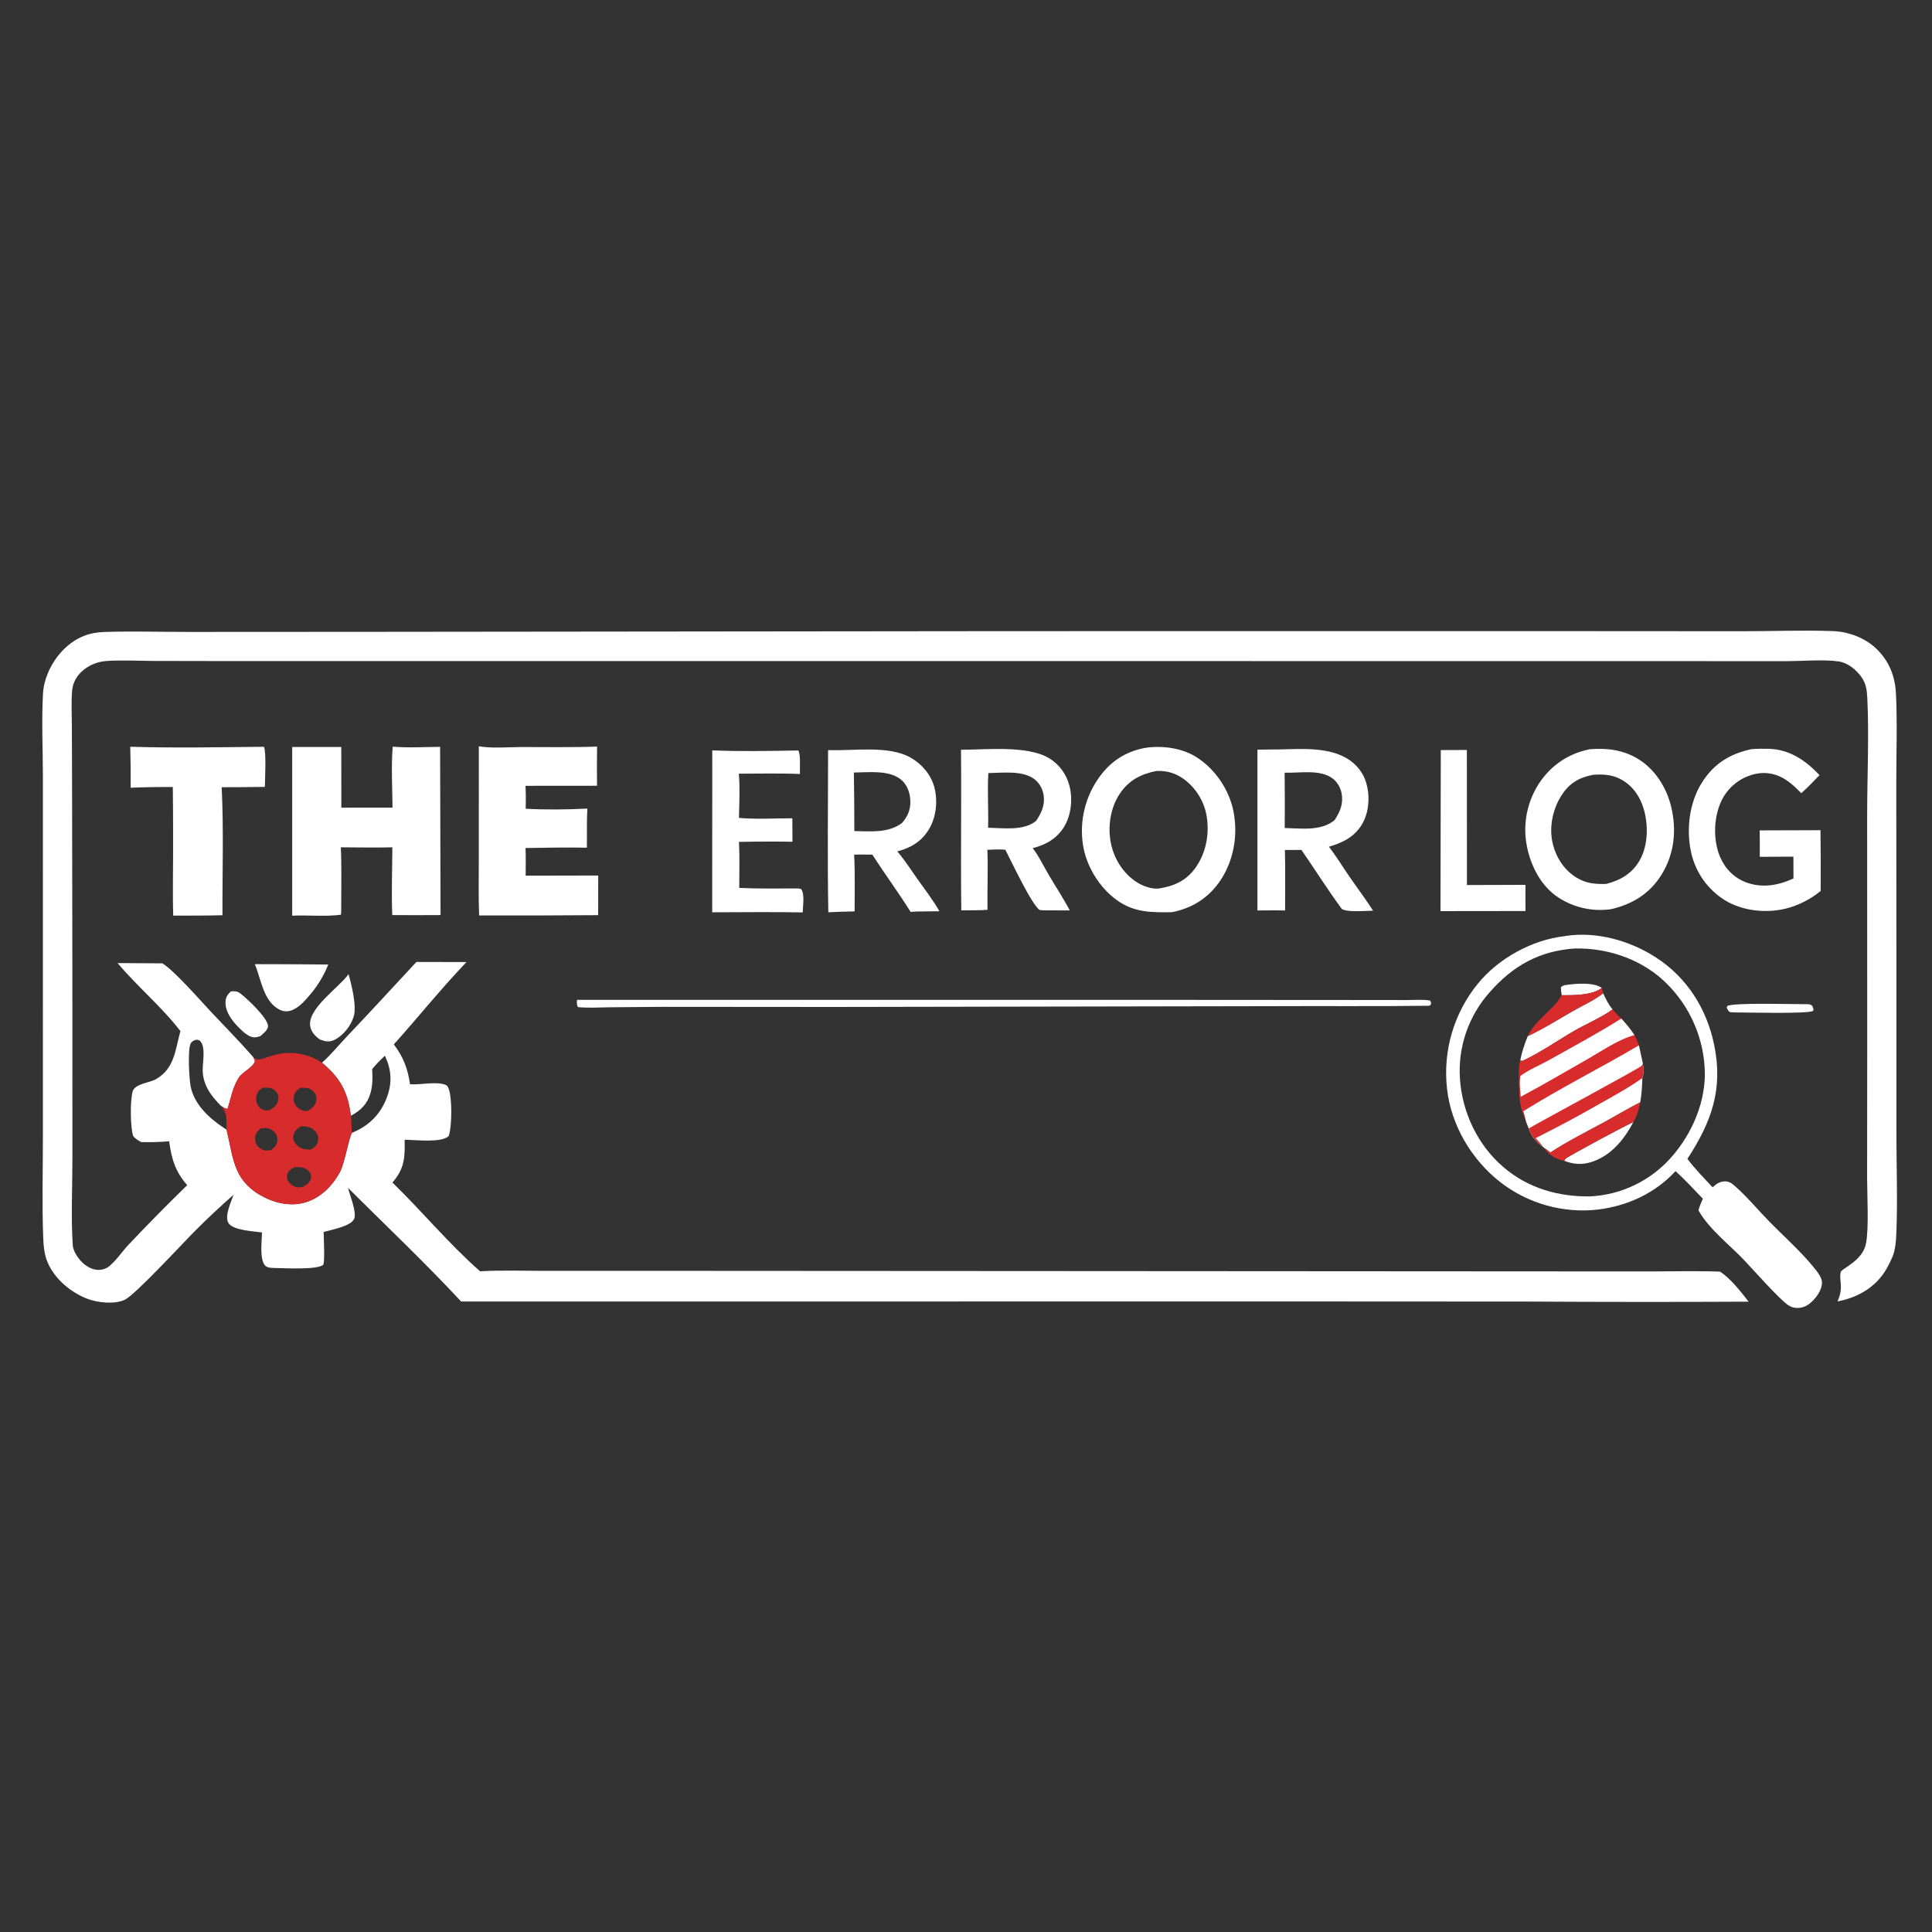 <?xml version="1.0" encoding="utf-8" ?>
<svg xmlns="http://www.w3.org/2000/svg" xmlns:xlink="http://www.w3.org/1999/xlink" width="1024" height="1024">
	<rect width="100%" height="100%" fill="#333333" stroke="none"/>
	<path fill="white" transform="scale(1 1)" d="M957.575 532.244C959.01 532.318 959.367 532.199 960.484 533.063C960.995 534.288 961.393 534.507 960.981 535.818C957.812 537.5 924.891 536.572 918.875 536.593L916.768 536.41C915.905 535.582 915.575 535.049 915.183 533.92L915.553 533.188C918.944 531.316 951.039 532.278 957.575 532.244Z"/>
	<path fill="white" transform="scale(1 1)" d="M122.358 525.459C124.285 525.31 125.699 525.266 127.346 526.513C130.723 529.071 142.119 539.628 142.049 543.925C142.016 546.002 139.402 547.875 138.001 549.16C137.11 549.44 136.207 549.728 135.269 549.8C132.229 550.035 129.221 547.2 127.191 545.236C123.51 541.676 119.413 536.667 119.525 531.289C119.581 528.603 120.47 527.274 122.358 525.459Z"/>
	<path fill="white" transform="scale(1 1)" d="M184.728 516.317C186.359 521.94 189.152 533.411 187.479 538.78C185.933 543.739 182.055 548.719 177.393 551.087C174.605 552.503 172.644 552.011 169.787 551.074C169.555 550.916 169.321 550.762 169.092 550.6C166.741 548.939 164.726 546.505 164.374 543.568C163.283 534.482 179.15 523.719 184.311 516.88L184.728 516.317Z"/>
	<path fill="white" transform="scale(1 1)" d="M135.036 511.022Q154.511 511.016 173.985 511.223C171.764 516.764 168.873 521.654 165.113 526.286C162.289 529.573 159.115 533.591 155.045 535.306C152.95 536.188 150.691 536.296 148.603 535.341C139.702 531.268 138.527 519.384 135.257 511.534C135.185 511.362 135.11 511.192 135.036 511.022Z"/>
	<path fill="white" transform="scale(1 1)" d="M763.649 397.551L777.475 397.503L777.508 469.088L808.519 468.988L808.535 482.861L763.487 482.914L763.649 397.551Z"/>
	<path fill="white" transform="scale(1 1)" d="M305.823 529.95L630.791 529.952L721.521 530.013L745.605 530.043C749.566 530.047 754.08 529.632 757.954 530.302C758.567 531.306 758.525 531.317 758.363 532.491L757.525 533.067C729.406 533.436 701.25 533.149 673.126 533.293L441.663 533.709L351.538 533.64L322.907 533.88C317.438 533.937 311.776 534.331 306.333 533.794C305.551 532.396 305.777 531.53 305.823 529.95Z"/>
	<path fill="white" transform="scale(1 1)" d="M422.423 397.771L423.093 397.713C424.487 399.932 423.833 407.272 423.977 410.233C413.225 409.778 402.373 410.068 391.609 410.066C392.221 417.796 391.853 425.762 391.653 433.511C400.959 434.303 410.598 433.721 419.948 433.707L420.022 446.143Q405.845 445.928 391.669 446.22C392.079 454.315 391.845 462.482 391.81 470.588C401.554 471.106 411.368 470.9 421.125 470.9C422.374 470.869 423.357 470.82 424.568 471.184C426.673 473.773 425.493 480.331 425.444 483.59C409.468 483.306 393.457 483.508 377.478 483.537L377.521 397.705C392.425 398.345 407.507 398.033 422.423 397.771Z"/>
	<path fill="white" transform="scale(1 1)" d="M928.104 397.102C930.987 396.827 934.125 396.809 937.028 396.866C948.436 397.09 956.766 402.864 964.4 410.823C961.278 414.14 958.1 417.351 954.723 420.409C951.331 416.984 947.827 413.583 943.378 411.563C937.839 409.047 932.062 409.183 926.444 411.384Q925.842 411.62 925.252 411.884Q924.662 412.15 924.086 412.443Q923.51 412.737 922.95 413.059Q922.389 413.381 921.845 413.73Q921.301 414.08 920.775 414.456Q920.248 414.831 919.741 415.233Q919.234 415.634 918.748 416.06Q918.262 416.486 917.797 416.936Q917.332 417.385 916.89 417.857Q916.448 418.329 916.03 418.822Q915.612 419.315 915.219 419.829Q914.825 420.342 914.458 420.874Q914.091 421.406 913.75 421.956Q913.41 422.505 913.097 423.071Q912.784 423.637 912.499 424.217Q912.214 424.798 911.959 425.392C908.221 434.1 907.982 445.609 911.744 454.342C914.402 460.512 919.24 465.401 925.591 467.716C934.108 470.819 942.603 469.286 950.581 465.604L950.538 454.038L932.722 454.121L932.736 446.846L932.673 440.127L964.892 440.024Q965.106 456.125 964.988 472.227C959.801 476.534 953.07 479.966 946.52 481.575C935.911 484.18 923.401 482.837 914.051 477.033Q913.226 476.514 912.428 475.956Q911.63 475.398 910.86 474.801Q910.09 474.204 909.35 473.571Q908.61 472.937 907.902 472.268Q907.194 471.599 906.519 470.896Q905.845 470.193 905.205 469.458Q904.566 468.723 903.963 467.958Q903.361 467.193 902.796 466.399Q902.232 465.605 901.707 464.784Q901.182 463.964 900.697 463.118Q900.213 462.273 899.771 461.405Q899.328 460.537 898.929 459.649Q898.529 458.76 898.174 457.853Q897.818 456.946 897.507 456.023Q897.197 455.1 896.931 454.163Q896.666 453.225 896.447 452.276C893.599 440.027 895.269 425.575 902.017 414.845C908.34 404.792 916.693 399.642 928.104 397.102Z"/>
	<path fill="white" transform="scale(1 1)" d="M139.628 395.805L139.918 395.952C141.221 398.658 140.416 413.352 140.389 417.063Q128.941 417.248 117.491 417.243C118.611 439.733 117.799 462.564 117.916 485.097C109.225 485.339 100.505 485.254 91.81 485.307C91.577 478.966 91.668 472.595 91.654 466.25Q91.876 441.692 91.593 417.134Q80.422 417.073 69.26 417.503Q69.338 406.644 69.038 395.788C92.485 396.515 116.163 396.041 139.628 395.805Z"/>
	<path fill="white" transform="scale(1 1)" d="M438.902 397.569C452.234 398.103 470.963 394.874 482.706 401.592C488.61 404.97 493.427 410.561 495.205 417.199C497.121 424.356 496.255 432.97 492.47 439.352C488.546 445.969 482.812 449.369 475.576 451.266C479.528 455.862 482.883 461.119 486.383 466.068C490.307 471.617 494.552 477.063 497.906 482.982L486.375 483.106L482.622 483.3C476.21 473.024 468.92 463.199 462.367 452.976C459.149 452.895 455.919 452.951 452.7 452.959C453.267 462.929 452.936 473.064 452.966 483.055Q445.993 483.188 439.025 483.506C438.508 454.892 438.896 426.192 438.902 397.569ZM452.564 409.457Q452.823 424.97 452.813 440.485C461.528 440.594 470.462 441.683 477.957 436.33C481.018 432.983 482.664 429.113 482.502 424.509C482.36 420.482 481.094 416.496 478.098 413.691C471.92 407.906 460.433 409.383 452.564 409.457Z"/>
	<path fill="white" transform="scale(1 1)" d="M509.346 397.379C522.668 397.397 544.104 395.003 555.669 401.659C561.275 404.886 565.179 410.183 566.81 416.424C568.636 423.41 567.812 431.773 564.127 437.998C560.327 444.416 554.341 447.769 547.351 449.527C550.716 453.888 553.062 458.967 555.85 463.703C559.559 470.005 563.591 476.083 567.027 482.546L552.875 482.491L551.041 482.317C546.864 479.651 535.783 456.003 532.845 450.369C529.684 450.056 526.498 450.288 523.329 450.405C523.765 460.959 523.204 471.645 523.395 482.224C518.804 482.556 514.108 482.434 509.502 482.502C509.14 454.133 509.645 425.75 509.346 397.379ZM523.847 409.74C523.258 419.365 523.974 429.089 523.719 438.73C531.889 438.85 542.38 440.522 549.15 435.104C552.099 430.713 554.042 426.465 553.054 420.997C552.423 417.505 550.543 414.511 547.599 412.515C541.373 408.294 531.052 409.662 523.847 409.74Z"/>
	<path fill="white" transform="scale(1 1)" d="M673.127 397.249C685.489 397.381 700.029 395.37 711.522 400.714C717.2 403.353 721.692 407.89 723.767 413.85C726.145 420.682 725.86 429.453 722.462 435.859C718.497 443.332 712.084 446.475 704.375 448.777C708.202 453.813 711.554 459.284 715.141 464.501C719.322 470.584 723.782 476.472 727.765 482.688C724.092 482.689 713.895 483.709 711.171 481.736C703.672 471.553 696.972 460.866 689.79 450.476L681.028 450.523C681.291 461.188 681.11 471.909 681.123 482.58C676.243 482.448 671.342 482.552 666.46 482.562L666.47 397.355L673.127 397.249ZM680.887 409.559Q681.034 424.212 680.933 438.865C689.753 439.039 699.931 440.643 707.277 434.787C710.255 430.359 712.138 425.884 711.061 420.416C710.383 416.973 708.442 413.92 705.466 412.023C698.843 407.801 688.424 409.783 680.887 409.559Z"/>
	<path fill="white" transform="scale(1 1)" d="M253.786 395.554C260.907 396.753 269.338 395.956 276.601 395.946C289.865 395.927 303.213 396.201 316.466 395.695Q316.311 406.08 316.435 416.466L278.532 416.5C278.724 420.567 278.739 424.589 278.643 428.659C289.406 429.237 300.542 429.091 311.306 428.566C310.921 435.416 311.16 442.421 311.054 449.292C300.225 449.082 289.37 449.307 278.541 449.462C278.745 454.334 278.62 459.243 278.61 464.12L317.077 464.043L317.032 485.048Q285.486 485.309 253.94 485.198C253.546 475.033 253.798 464.76 253.779 454.584L253.786 395.554Z"/>
	<path fill="white" transform="scale(1 1)" d="M208.148 395.747C216.356 396.459 225.014 395.902 233.269 395.842L233.496 485.004C224.971 485.111 216.434 485.015 207.908 485.013C207.413 473.107 207.907 461.015 207.963 449.091C198.879 449.347 189.74 449.114 180.65 449.088C181.123 459.3 180.847 469.645 180.857 479.875C180.918 481.551 180.855 483.152 180.72 484.824C172.397 485.927 163.317 484.925 154.875 485.329L154.877 395.929L180.891 395.924L180.917 428.075L208.045 428.065C207.969 417.417 207.279 406.332 208.148 395.747Z"/>
	<path fill="white" transform="scale(1 1)" d="M842.733 397.094C851.682 396.408 860.102 397.404 867.945 402.088C877.131 407.572 883.29 417.317 885.753 427.589C888.719 439.958 887.453 452.554 880.751 463.436C874.518 473.558 865.353 479.221 853.932 481.877Q853.026 482.008 852.116 482.098Q851.205 482.188 850.292 482.236Q849.378 482.285 848.463 482.293Q847.548 482.3 846.634 482.266Q845.72 482.232 844.808 482.157Q843.896 482.082 842.989 481.966Q842.081 481.85 841.18 481.694Q840.278 481.537 839.385 481.339Q838.492 481.142 837.608 480.905Q836.724 480.667 835.853 480.39Q834.98 480.113 834.122 479.797Q833.263 479.481 832.42 479.127Q831.576 478.772 830.75 478.38Q829.923 477.988 829.115 477.559Q828.307 477.13 827.519 476.665Q826.731 476.2 825.965 475.7C816.777 469.714 811.345 458.998 809.269 448.463Q809.058 447.388 808.899 446.305Q808.74 445.221 808.634 444.131Q808.528 443.041 808.475 441.947Q808.422 440.854 808.423 439.758Q808.423 438.663 808.477 437.569Q808.531 436.476 808.638 435.386Q808.745 434.296 808.905 433.212Q809.064 432.129 809.277 431.054Q809.489 429.98 809.754 428.917Q810.018 427.855 810.334 426.806Q810.65 425.757 811.017 424.725Q811.383 423.693 811.799 422.681Q812.216 421.668 812.681 420.676Q813.146 419.685 813.659 418.717Q814.172 417.749 814.731 416.808Q815.291 415.866 815.895 414.953C822.291 405.435 831.515 399.28 842.733 397.094ZM844.495 410.632C837.208 412.052 832.117 414.81 827.914 421.144C823.109 428.385 820.975 437.997 822.85 446.535C824.493 454.014 828.775 460.909 835.345 465.012C840.545 468.259 845.372 468.649 851.281 468.507C858.891 466.563 865.075 463.013 869.092 455.952C873.568 448.083 873.733 437.17 871.178 428.647C869.157 421.906 865.044 416.061 858.655 412.825C853.996 410.465 849.561 410.352 844.495 410.632Z"/>
	<path fill="white" transform="scale(1 1)" d="M608.524 396.162C617.358 395.236 627.104 396.677 634.625 401.611C644.225 407.908 651.472 418.609 653.726 429.866C656.248 442.466 653.975 456.038 646.773 466.734C640.6 475.901 631.87 481.394 621.114 483.491C610.141 483.595 601.165 483.762 591.863 477.025C582.669 470.367 575.8 459.16 574.024 447.952Q573.835 446.748 573.706 445.536Q573.578 444.325 573.51 443.108Q573.442 441.891 573.435 440.673Q573.428 439.454 573.482 438.237Q573.536 437.019 573.651 435.806Q573.766 434.593 573.942 433.387Q574.118 432.181 574.353 430.986Q574.589 429.79 574.884 428.608Q575.18 427.426 575.534 426.26Q575.888 425.094 576.3 423.947Q576.712 422.8 577.181 421.675Q577.649 420.551 578.174 419.451Q578.699 418.351 579.278 417.279Q579.857 416.206 580.489 415.164Q581.12 414.123 581.804 413.114Q582.487 412.105 583.22 411.131C589.541 402.646 598.108 397.621 608.524 396.162ZM613.053 408.615C604.725 410.218 598.3 413.519 593.469 420.748C588.488 428.202 587.011 438.375 588.824 447.077C590.54 455.312 595.474 463.176 602.664 467.676C605.931 469.721 610.869 471.549 614.729 470.851C622.759 469.496 628.993 466.556 633.799 459.701C639.374 451.751 641.182 441.514 639.458 432.022C638.03 424.158 633.175 416.659 626.47 412.266C622.288 409.526 618.011 408.457 613.053 408.615Z"/>
	<path fill="white" transform="scale(1 1)" d="M829.375 496.188C829.523 496.149 829.669 496.092 829.821 496.069C846.148 493.577 863.703 498.489 877.405 507.285C893.956 517.91 904.457 534.339 908.48 553.503C913.469 577.259 907.154 594.596 894.357 614.227C898.395 619.573 903.146 624.396 907.705 629.294C909.544 627.67 911.112 626.434 913.626 626.181C916.033 625.939 917.57 626.91 919.321 628.44C925.911 634.198 931.724 641.267 937.86 647.532C945.508 655.341 954.131 662.939 961.03 671.379C962.788 673.531 965.645 676.822 965.682 679.674C965.729 683.255 963.356 686.813 960.951 689.27C958.499 691.775 955.905 693.355 952.331 693.236C950.569 693.178 949.018 692.656 947.586 691.623C942.369 687.863 929.361 673.088 924.396 667.858C916.775 659.844 905.452 651.135 900.214 641.446C900.803 639.314 901.656 637.367 902.552 635.355C897.814 630.395 893.155 625.33 888.069 620.722C877.33 632.373 862.681 639.154 846.999 641.089Q845.283 641.284 843.559 641.396Q841.835 641.507 840.108 641.536Q838.381 641.564 836.654 641.509Q834.928 641.453 833.206 641.314Q831.484 641.176 829.771 640.954Q828.058 640.732 826.358 640.427Q824.657 640.122 822.974 639.736Q821.29 639.349 819.627 638.882Q817.964 638.414 816.326 637.867Q814.688 637.32 813.078 636.694Q811.468 636.068 809.89 635.364Q808.312 634.661 806.77 633.883Q805.228 633.104 803.726 632.251Q802.223 631.399 800.764 630.475Q799.304 629.551 797.891 628.557Q796.478 627.564 795.115 626.503C779.954 614.645 769.149 596.437 766.978 577.246Q766.763 575.394 766.64 573.534Q766.517 571.673 766.487 569.809Q766.457 567.945 766.52 566.081Q766.582 564.218 766.738 562.36Q766.894 560.502 767.142 558.654Q767.39 556.806 767.729 554.973Q768.069 553.14 768.5 551.326Q768.93 549.512 769.451 547.721Q769.971 545.931 770.581 544.169Q771.19 542.407 771.886 540.677Q772.582 538.947 773.363 537.255Q774.145 535.562 775.009 533.91Q775.874 532.258 776.82 530.652Q777.766 529.045 778.791 527.487Q779.816 525.93 780.917 524.425Q782.018 522.921 783.193 521.473C794.101 508.021 812.118 498.034 829.375 496.188ZM834.793 502.709C816.008 503.932 801.816 511.874 789.491 525.979Q788.457 527.14 787.482 528.35Q786.507 529.561 785.593 530.819Q784.679 532.077 783.829 533.378Q782.979 534.68 782.195 536.022Q781.411 537.364 780.694 538.744Q779.977 540.123 779.33 541.537Q778.683 542.95 778.107 544.394Q777.531 545.838 777.027 547.309Q776.524 548.779 776.094 550.273Q775.664 551.767 775.309 553.281Q774.954 554.794 774.675 556.323Q774.395 557.853 774.192 559.394Q773.989 560.935 773.863 562.484Q773.737 564.034 773.688 565.588Q773.639 567.141 773.667 568.696Q773.695 570.25 773.801 571.801C774.997 589.524 783.106 606.736 796.614 618.402C809.722 629.723 825.919 634.398 843.006 634.107Q844.52 634.026 846.028 633.871Q847.536 633.716 849.034 633.486Q850.532 633.257 852.018 632.954Q853.503 632.651 854.971 632.275Q856.44 631.899 857.888 631.451Q859.336 631.003 860.76 630.484Q862.185 629.966 863.582 629.377Q864.979 628.789 866.345 628.132Q867.712 627.476 869.044 626.753Q870.376 626.029 871.671 625.241Q872.966 624.454 874.221 623.603Q875.475 622.752 876.686 621.84Q877.897 620.929 879.062 619.958Q880.227 618.988 881.342 617.961Q882.457 616.935 883.521 615.855Q884.584 614.774 885.593 613.643C896.954 600.935 904.574 583.178 903.512 565.942Q903.415 564.255 903.235 562.575Q903.056 560.896 902.793 559.227Q902.53 557.558 902.185 555.904Q901.84 554.25 901.414 552.615Q900.988 550.98 900.481 549.368Q899.975 547.757 899.389 546.172Q898.804 544.587 898.141 543.033Q897.478 541.479 896.738 539.96Q895.999 538.441 895.186 536.96Q894.373 535.479 893.487 534.041Q892.601 532.602 891.646 531.208Q890.69 529.815 889.667 528.471Q888.644 527.126 887.555 525.834Q886.467 524.542 885.316 523.305Q884.165 522.069 882.954 520.89Q881.743 519.712 880.476 518.595C867.971 507.743 851.194 502.397 834.793 502.709Z"/>
	<path fill="white" transform="scale(1 1)" d="M827.735 527.494C827.485 526.047 827.334 524.724 827.298 523.257C828.194 522.377 829.029 522.189 830.235 522.026C835.499 521.317 844.603 520.481 849.014 523.65C843.827 527.593 833.986 527.511 827.735 527.494Z"/>
	<path fill="white" transform="scale(1 1)" d="M829.156 615.265C829.213 614.788 829.403 614.417 829.795 614.101C831.893 612.407 864.626 594.831 865.707 594.765C860.686 604.159 853.873 612.628 843.298 615.942C838.403 617.477 833.878 617.132 829.156 615.265Z"/>
	<path fill="#D82C2C" transform="scale(1 1)" d="M849.014 523.65L849.755 526.512C845.024 530.253 839.105 532.849 833.852 535.844C825.871 540.395 818.063 545.399 809.709 549.259C813.914 540.18 823.371 535.424 827.735 527.494C833.986 527.511 843.827 527.593 849.014 523.65Z"/>
	<path fill="#D82C2C" transform="scale(1 1)" d="M821.747 610.763C830.945 604.743 840.963 599.756 850.626 594.51C856.894 591.107 862.972 587.312 869.373 584.169C868.615 587.925 867.705 591.446 865.707 594.765C864.626 594.831 831.893 612.407 829.795 614.101C829.403 614.417 829.213 614.788 829.156 615.265C828.846 615.209 828.532 615.169 828.225 615.096C824.036 614.099 820.644 611.738 818.226 608.235C819.472 608.961 820.596 609.894 821.747 610.763Z"/>
	<path fill="white" transform="scale(1 1)" d="M809.709 549.259C818.063 545.399 825.871 540.395 833.852 535.844C839.105 532.849 845.024 530.253 849.755 526.512C851.091 529.515 852.557 532.483 854.711 534.997C849.841 538.719 840.461 542.891 834.826 546.118C825.624 551.387 816.517 557.901 806.904 562.307L805.755 562.103C806.61 557.565 808.001 553.536 809.709 549.259Z"/>
	<path fill="white" transform="scale(1 1)" d="M870.733 563.65C871.26 566.508 871.333 568.621 870.475 571.397C870.359 575.703 870.104 579.919 869.373 584.169C862.972 587.312 856.894 591.107 850.626 594.51C840.963 599.756 830.945 604.743 821.747 610.763C820.596 609.894 819.472 608.961 818.226 608.235L817.927 607.952C814.447 605.657 811.463 602.084 810.231 598.09C816.951 594.122 868.741 566.325 870.146 564.812C870.441 564.494 870.537 564.038 870.733 563.65Z"/>
	<path fill="#D82C2C" transform="scale(1 1)" d="M870.733 563.65C871.26 566.508 871.333 568.621 870.475 571.397C863.198 576.562 855.302 580.834 847.54 585.214Q830.991 594.711 813.914 603.222C815.266 604.774 816.704 606.297 817.927 607.952C814.447 605.657 811.463 602.084 810.231 598.09C816.951 594.122 868.741 566.325 870.146 564.812C870.441 564.494 870.537 564.038 870.733 563.65Z"/>
	<path fill="#D82C2C" transform="scale(1 1)" d="M854.711 534.997L855.121 535.428C856.513 536.911 857.771 538.552 859.342 539.851C861.862 542.682 864.277 545.412 866.286 548.638C867.259 550.428 868.068 552.102 868.663 554.054L870.733 563.65C870.537 564.038 870.441 564.494 870.146 564.812C868.741 566.325 816.951 594.122 810.231 598.09L808.813 594.409C805.6 587.39 805.098 582.183 805.174 574.565C805.1 570.567 804.648 565.967 805.755 562.103L806.904 562.307C816.517 557.901 825.624 551.387 834.826 546.118C840.461 542.891 849.841 538.719 854.711 534.997Z"/>
	<path fill="white" transform="scale(1 1)" d="M859.342 539.851C861.862 542.682 864.277 545.412 866.286 548.638C857.998 550.773 849.016 557.029 841.578 561.262C829.758 567.99 818.019 574.917 806.011 581.305L805.518 574.733C805.511 573.202 805.578 571.804 805.828 570.293C810.173 567.014 815.881 564.743 820.672 562.058C833.593 554.818 846.818 547.748 859.342 539.851Z"/>
	<path fill="white" transform="scale(1 1)" d="M868.663 554.054L870.733 563.65C870.537 564.038 870.441 564.494 870.146 564.812C868.741 566.325 816.951 594.122 810.231 598.09L808.813 594.409C808.491 592.564 807.907 590.756 807.404 588.952C827.35 576.519 848.416 565.966 868.663 554.054Z"/>
	<path fill="white" transform="scale(1 1)" d="M123.787 633.251Q113.23 642.498 103.333 652.447C96.783 658.991 71.742 686.215 66.175 688.885C60.761 691.482 51.49 690.447 46.08 688.307C37.297 684.833 28.838 677.748 25.166 668.897C23.439 664.737 23.079 660.36 22.906 655.901C22.212 638.002 22.758 619.881 22.734 601.96L22.728 494.157L22.736 411.316C22.719 396.856 21.994 382.145 22.779 367.717C22.986 363.927 23.92 360.256 25.381 356.761C28.94 348.249 35.74 340.515 44.436 337.062C47.925 335.676 51.609 335.071 55.346 334.952C70.225 334.477 85.293 334.946 100.19 334.938L196.991 334.883L537.008 334.522L828.416 334.508L923.401 334.569C939.379 334.56 955.545 333.931 971.496 334.489Q973.204 334.558 974.898 334.781Q976.593 335.005 978.26 335.382Q979.927 335.759 981.553 336.286Q983.18 336.812 984.751 337.485Q985.495 337.797 986.223 338.145Q986.951 338.494 987.661 338.878Q988.37 339.263 989.06 339.682Q989.749 340.101 990.417 340.554Q991.085 341.007 991.73 341.492Q992.374 341.978 992.994 342.495Q993.614 343.012 994.207 343.559Q994.8 344.106 995.365 344.682Q995.931 345.258 996.466 345.862Q997.002 346.465 997.507 347.094Q998.012 347.724 998.486 348.377Q998.959 349.031 999.399 349.707Q999.839 350.384 1000.25 351.081Q1000.65 351.779 1001.02 352.495Q1001.39 353.212 1001.73 353.947Q1002.06 354.681 1002.36 355.431C1003.93 359.373 1004.71 363.567 1004.91 367.796C1005.65 383.489 1005.05 399.482 1005.07 415.2L1005.14 505.631L1005.14 601.563C1005.16 618.6 1005.79 635.818 1005.13 652.836C1004.97 657.166 1004.67 662.595 1002.86 666.557C1001.61 669.3 1000.32 672.033 998.629 674.539C992.87 683.068 983.894 687.902 973.948 689.766L974.107 689.371C974.193 689.15 974.274 688.928 974.361 688.708C977.162 681.667 974.614 679.079 975.623 674.208C976.011 672.336 987.028 668.501 988.966 659.294C990.638 651.355 989.61 633.567 989.608 624.493L989.668 553.642L989.629 431.729C989.657 411.97 990.655 389.933 989.733 370.4C989.53 366.104 989.151 362.348 986.537 358.755C983.788 354.976 979.465 351.349 974.72 350.608C967.051 349.41 955.342 350.412 947.277 350.421L887.811 350.41L665.626 350.386L256.256 350.368L119.642 350.374L81.127 350.308C73.286 350.247 65.293 349.865 57.464 350.261C52.612 350.507 48.324 351.881 44.481 354.921C40.967 357.701 38.641 361.46 38.24 365.964C37.711 371.914 38.055 378.103 38.086 384.078L38.198 415.329L38.362 516.073L38.38 613.735C38.394 628.995 37.574 644.788 38.561 659.978C38.731 662.604 40.623 665.738 42.292 667.706C44.607 670.438 48.16 672.967 51.87 673.057C54.003 673.108 56.172 672.512 57.846 671.166C61.696 668.072 64.697 663.3 68.152 659.706Q83.349 643.605 99.22 628.169C92.944 621.008 90.91 614.207 89.652 604.899C84.695 605.337 79.818 605.432 74.845 605.33C73.201 604.416 71.918 603.652 70.648 602.252C69.004 597.631 68.935 583.217 70.31 578.504C71.526 574.332 79.36 573.948 82.776 571.931C92.578 566.147 92.819 556.613 95.527 546.931L95.643 546.529C85.735 533.633 72.824 522.93 62.332 510.453L86.053 510.588C92.339 514.388 106.381 530.478 112.011 536.481C119.415 544.375 126.944 551.973 134.093 560.125C135.403 561.12 135.774 561.787 137.534 561.487C140.324 561.011 143.211 559.711 145.987 559.017Q146.745 558.826 147.511 558.673Q148.277 558.52 149.05 558.406Q149.823 558.293 150.601 558.218Q151.379 558.143 152.159 558.108Q152.94 558.073 153.721 558.077Q154.503 558.082 155.283 558.125Q156.063 558.169 156.84 558.252Q157.617 558.336 158.388 558.458Q159.16 558.58 159.925 558.741Q160.689 558.903 161.445 559.102Q162.2 559.302 162.945 559.539Q163.689 559.777 164.42 560.052Q165.152 560.327 165.868 560.638Q166.585 560.95 167.285 561.297Q167.985 561.644 168.666 562.027Q169.348 562.409 170.009 562.825C170.231 562.966 170.446 563.118 170.664 563.264C175.497 558.954 179.638 553.797 184.104 549.109C196.454 536.144 208.507 522.955 220.705 509.853L247.251 509.914C233.887 523.854 221.661 539.166 208.737 553.549C213.801 560.285 216.129 566.347 217.321 574.669C223.039 575.141 231.02 572.964 236.268 575.04C237.051 575.349 237.422 576.119 237.732 576.864C239.727 581.665 239.595 597.182 237.809 602.168C233.784 605.852 220.247 604.153 214.466 604.078C214.652 613.437 214.465 619.312 208.007 626.766C223.813 642.149 237.851 659.204 254.45 673.81C265.802 673.16 277.399 673.589 288.782 673.578L352.992 673.573L548.47 673.686L816.058 673.856L876.294 673.881C888.085 673.849 899.94 673.553 911.721 673.999C917.505 677.912 922.536 684.45 926.826 689.912Q868.611 690.205 810.397 689.857L685.053 689.792L244.425 689.83C225.14 669.102 204.516 649.584 184.454 629.611C185.385 633.504 189.266 642.594 187.663 646.113C185.892 650.001 175.388 651.852 171.543 652.973C171.546 655.698 172.324 669.514 171.228 670.44C168.194 673.003 151.655 672.2 146.966 672.092C145.144 672.05 141.793 672.21 140.537 670.801C137.455 667.343 138.779 657.651 138.889 653.22C134.667 652.616 123.382 652.144 121.046 648.176C118.905 644.538 122.524 636.927 123.787 633.251ZM134.093 560.125C134.408 560.776 135.285 562.032 135.036 562.716C133.869 565.923 128.431 568.198 126.511 571.252C123.275 576.4 122.403 581.981 120.658 587.632C119.356 587.836 118.241 586.77 117.122 586.102C120.925 590.451 119.76 593.409 120.047 598.712C123.655 612.971 123.337 624.882 137.704 633.302C144.677 637.389 153.288 639.623 161.244 637.455C169.73 635.142 175.914 628.844 180.104 621.36C182.597 616.905 185.179 601.749 186.619 600.401C186.141 597.506 186.34 594.307 186.071 591.35C185.83 590.541 185.907 590.902 185.783 590.059C184.017 577.995 179.96 571.053 170.664 563.264C170.446 563.118 170.231 562.966 170.009 562.825Q169.348 562.409 168.666 562.027Q167.985 561.644 167.285 561.297Q166.585 560.95 165.868 560.638Q165.152 560.327 164.42 560.052Q163.689 559.777 162.945 559.539Q162.2 559.302 161.445 559.102Q160.689 558.903 159.925 558.741Q159.16 558.58 158.388 558.458Q157.617 558.336 156.84 558.252Q156.063 558.169 155.283 558.125Q154.503 558.082 153.721 558.077Q152.94 558.073 152.159 558.108Q151.379 558.143 150.601 558.218Q149.823 558.293 149.05 558.406Q148.277 558.52 147.511 558.673Q146.745 558.826 145.987 559.017C143.211 559.711 140.324 561.011 137.534 561.487C135.774 561.787 135.403 561.12 134.093 560.125ZM120.047 598.712C119.76 593.409 120.925 590.451 117.122 586.102C111.753 580.744 107.494 574.966 107.426 567.035C107.391 562.923 109.079 555.25 106.228 551.91C105.722 551.317 105.202 551.284 104.497 551.054C103.11 551.263 102.247 551.521 101.32 552.653C99.231 555.204 100.303 572.044 101.026 575.764C102.931 585.568 111.189 592.942 119.24 598.196L120.047 598.712ZM204.011 559.557C201.602 561.835 199.31 564.063 197.248 566.665C197.526 570.856 197.537 575.148 196.406 579.226C194.78 585.09 191.258 588.492 186.071 591.35C186.34 594.307 186.141 597.506 186.619 600.401Q187.438 600.041 188.252 599.667C196.445 595.898 202.103 589.83 205.169 581.331C207.943 573.644 207.462 566.934 204.011 559.557Z"/>
	<path fill="#D82C2C" transform="scale(1 1)" d="M134.093 560.125C135.403 561.12 135.774 561.787 137.534 561.487C140.324 561.011 143.211 559.711 145.987 559.017Q146.745 558.826 147.511 558.673Q148.277 558.52 149.05 558.406Q149.823 558.293 150.601 558.218Q151.379 558.143 152.159 558.108Q152.94 558.073 153.721 558.077Q154.503 558.082 155.283 558.125Q156.063 558.169 156.84 558.252Q157.617 558.336 158.388 558.458Q159.16 558.58 159.925 558.741Q160.689 558.903 161.445 559.102Q162.2 559.302 162.945 559.539Q163.689 559.777 164.42 560.052Q165.152 560.327 165.868 560.638Q166.585 560.95 167.285 561.297Q167.985 561.644 168.666 562.027Q169.348 562.409 170.009 562.825C170.231 562.966 170.446 563.118 170.664 563.264C179.96 571.053 184.017 577.995 185.783 590.059C185.907 590.902 185.83 590.541 186.071 591.35C186.34 594.307 186.141 597.506 186.619 600.401C185.179 601.749 182.597 616.905 180.104 621.36C175.914 628.844 169.73 635.142 161.244 637.455C153.288 639.623 144.677 637.389 137.704 633.302C123.337 624.882 123.655 612.971 120.047 598.712C119.76 593.409 120.925 590.451 117.122 586.102C118.241 586.77 119.356 587.836 120.658 587.632C122.403 581.981 123.275 576.4 126.511 571.252C128.431 568.198 133.869 565.923 135.036 562.716C135.285 562.032 134.408 560.776 134.093 560.125ZM159.537 596.922C157.535 598.153 156.027 599.417 155.514 601.824C155.201 603.288 155.587 604.625 156.417 605.827C157.629 607.584 159.459 608.826 161.583 609.106C162.575 609.236 163.577 609.277 164.575 609.339C166.472 608.244 167.746 607.467 168.421 605.263C168.911 603.666 168.723 602.099 167.878 600.659C166.688 598.636 164.882 597.631 162.642 597.165C161.571 596.942 160.624 596.873 159.537 596.922ZM159.286 576.566C157.536 577.74 156.256 578.682 155.797 580.879Q155.722 581.223 155.684 581.573Q155.646 581.923 155.646 582.276Q155.646 582.628 155.684 582.978Q155.722 583.328 155.797 583.672Q155.872 584.016 155.983 584.351Q156.095 584.685 156.241 585.005Q156.388 585.325 156.568 585.628Q156.748 585.93 156.96 586.212C158.014 587.593 159.82 588.588 161.538 588.795C162.048 588.856 162.398 588.845 162.935 588.854C165.183 587.478 166.893 586.444 167.56 583.759C167.938 582.239 167.729 580.665 166.833 579.364C165.897 578.004 164.269 576.926 162.639 576.649C161.539 576.462 160.394 576.509 159.286 576.566ZM139.203 576.508C137.387 577.757 136.317 578.759 135.901 580.997C135.551 582.887 135.854 584.883 137.068 586.419C137.909 587.482 139.172 588.268 140.509 588.499C141.224 588.622 142.121 588.487 142.845 588.42C145.185 587.041 146.731 585.984 147.438 583.249C147.846 581.673 147.541 580.255 146.603 578.913C145.644 577.54 143.961 576.648 142.318 576.526C141.291 576.45 140.233 576.463 139.203 576.508ZM138.073 598.076C136.303 599.811 135.142 601.109 135.207 603.734C135.246 605.316 135.84 606.85 137.004 607.951C138.268 609.148 139.943 609.902 141.694 609.822C142.306 609.794 142.914 609.714 143.52 609.633C145.349 608.389 146.538 607.236 146.961 604.983C147.267 603.353 146.848 601.775 145.825 600.478C144.821 599.203 143.147 598.137 141.522 597.916C140.429 597.768 139.159 597.905 138.073 598.076ZM156.307 618.594C154.456 619.477 152.858 620.263 152.237 622.404C151.836 623.786 152.163 625.243 152.983 626.404C153.939 627.759 155.669 628.925 157.312 629.214C158.286 629.385 159.337 629.254 160.312 629.173C162.012 628.207 164.027 627.066 164.664 625.065C165.078 623.765 165.038 622.66 164.275 621.49C163.314 620.017 161.468 618.898 159.731 618.708C158.601 618.585 157.442 618.598 156.307 618.594Z"/>
</svg>
